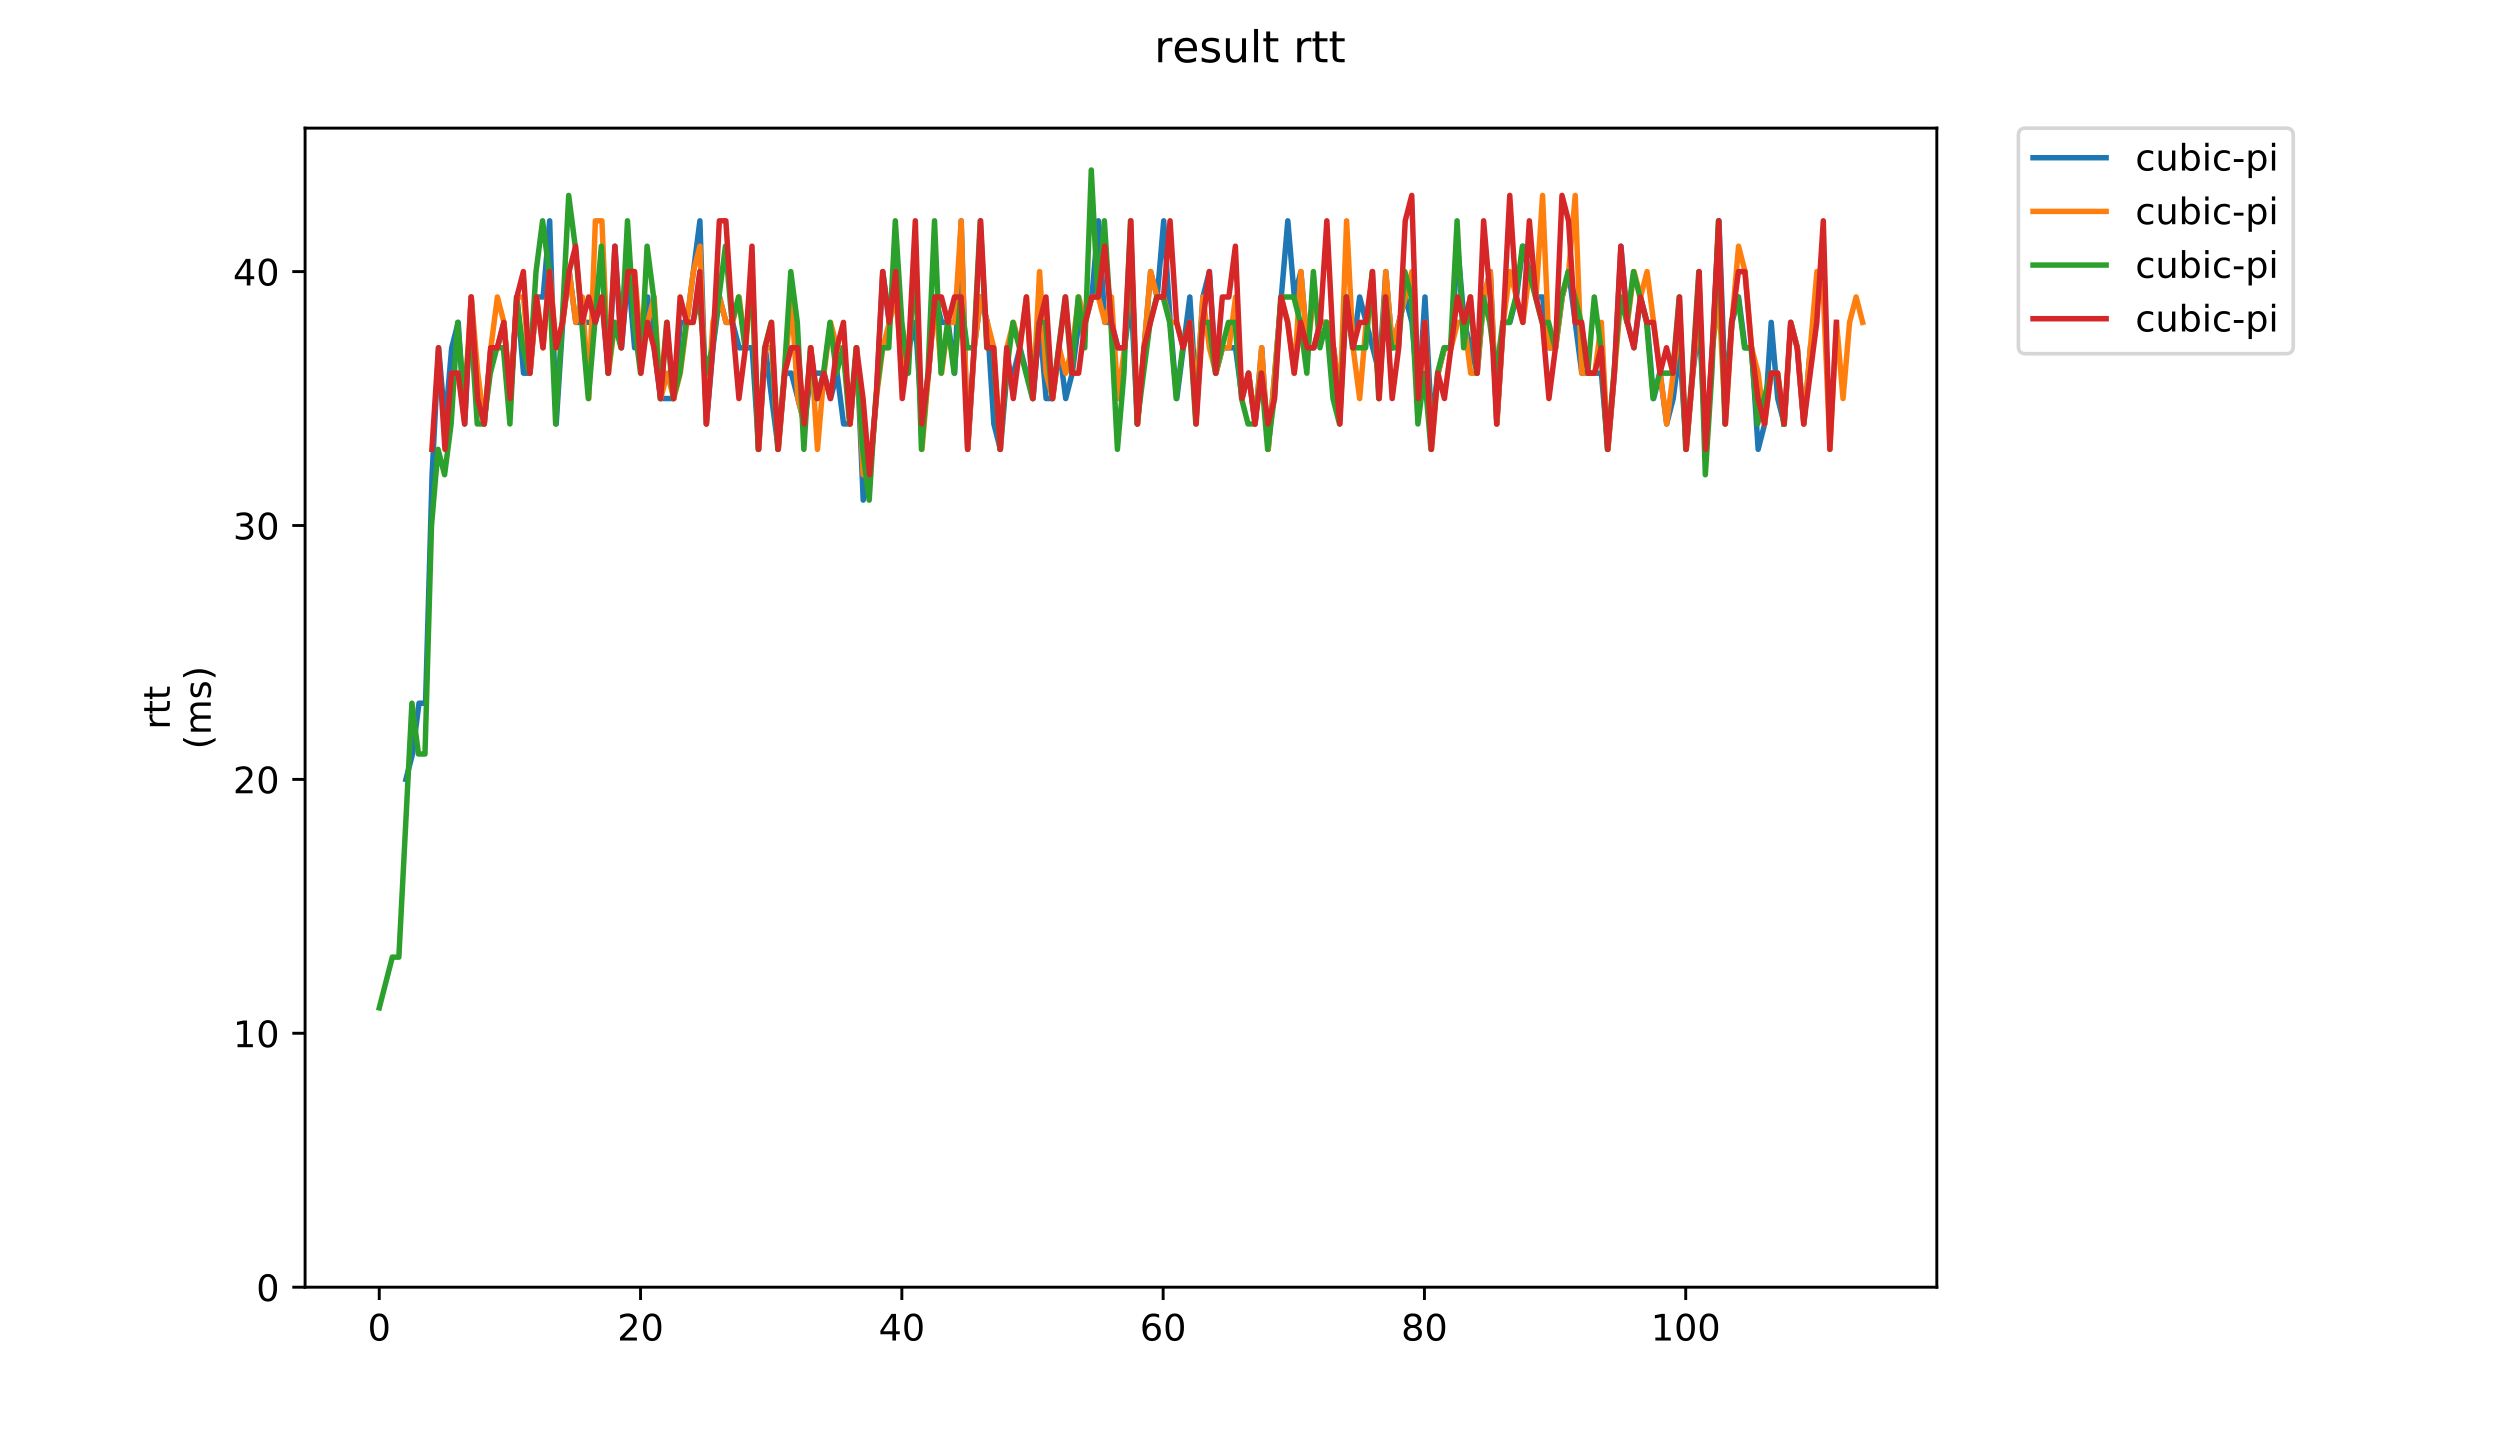 <?xml version="1.0" encoding="utf-8" standalone="no"?>
<!DOCTYPE svg PUBLIC "-//W3C//DTD SVG 1.1//EN"
  "http://www.w3.org/Graphics/SVG/1.1/DTD/svg11.dtd">
<!-- Created with matplotlib (https://matplotlib.org/) -->
<svg height="396pt" version="1.1" viewBox="0 0 684 396" width="684pt" xmlns="http://www.w3.org/2000/svg" xmlns:xlink="http://www.w3.org/1999/xlink">
 <defs>
  <style type="text/css">
*{stroke-linecap:butt;stroke-linejoin:round;}
  </style>
 </defs>
 <g id="figure_1">
  <g id="patch_1">
   <path d="M 0 396 
L 684 396 
L 684 0 
L 0 0 
z
" style="fill:#ffffff;"/>
  </g>
  <g id="axes_1">
   <g id="patch_2">
    <path d="M 83.472 352.174 
L 529.913 352.174 
L 529.913 35.062 
L 83.472 35.062 
z
" style="fill:#ffffff;"/>
   </g>
   <g id="matplotlib.axis_1">
    <g id="xtick_1">
     <g id="line2d_1">
      <defs>
       <path d="M 0 0 
L 0 3.5 
" id="m2e8e37434c" style="stroke:#000000;stroke-width:0.8;"/>
      </defs>
      <g>
       <use style="stroke:#000000;stroke-width:0.8;" x="103.765" xlink:href="#m2e8e37434c" y="352.174"/>
      </g>
     </g>
     <g id="text_1">
      <!-- 0 -->
      <defs>
       <path d="M 31.781 66.406 
Q 24.172 66.406 20.328 58.906 
Q 16.5 51.422 16.5 36.375 
Q 16.5 21.391 20.328 13.891 
Q 24.172 6.391 31.781 6.391 
Q 39.453 6.391 43.281 13.891 
Q 47.125 21.391 47.125 36.375 
Q 47.125 51.422 43.281 58.906 
Q 39.453 66.406 31.781 66.406 
z
M 31.781 74.219 
Q 44.047 74.219 50.516 64.516 
Q 56.984 54.828 56.984 36.375 
Q 56.984 17.969 50.516 8.266 
Q 44.047 -1.422 31.781 -1.422 
Q 19.531 -1.422 13.062 8.266 
Q 6.594 17.969 6.594 36.375 
Q 6.594 54.828 13.062 64.516 
Q 19.531 74.219 31.781 74.219 
z
" id="DejaVuSans-48"/>
      </defs>
      <g transform="translate(100.584 366.773)scale(0.1 -0.1)">
       <use xlink:href="#DejaVuSans-48"/>
      </g>
     </g>
    </g>
    <g id="xtick_2">
     <g id="line2d_2">
      <g>
       <use style="stroke:#000000;stroke-width:0.8;" x="175.255" xlink:href="#m2e8e37434c" y="352.174"/>
      </g>
     </g>
     <g id="text_2">
      <!-- 20 -->
      <defs>
       <path d="M 19.188 8.297 
L 53.609 8.297 
L 53.609 0 
L 7.328 0 
L 7.328 8.297 
Q 12.938 14.109 22.625 23.891 
Q 32.328 33.688 34.812 36.531 
Q 39.547 41.844 41.422 45.531 
Q 43.312 49.219 43.312 52.781 
Q 43.312 58.594 39.234 62.25 
Q 35.156 65.922 28.609 65.922 
Q 23.969 65.922 18.812 64.312 
Q 13.672 62.703 7.812 59.422 
L 7.812 69.391 
Q 13.766 71.781 18.938 73 
Q 24.125 74.219 28.422 74.219 
Q 39.75 74.219 46.484 68.547 
Q 53.219 62.891 53.219 53.422 
Q 53.219 48.922 51.531 44.891 
Q 49.859 40.875 45.406 35.406 
Q 44.188 33.984 37.641 27.219 
Q 31.109 20.453 19.188 8.297 
z
" id="DejaVuSans-50"/>
      </defs>
      <g transform="translate(168.892 366.773)scale(0.1 -0.1)">
       <use xlink:href="#DejaVuSans-50"/>
       <use x="63.623" xlink:href="#DejaVuSans-48"/>
      </g>
     </g>
    </g>
    <g id="xtick_3">
     <g id="line2d_3">
      <g>
       <use style="stroke:#000000;stroke-width:0.8;" x="246.745" xlink:href="#m2e8e37434c" y="352.174"/>
      </g>
     </g>
     <g id="text_3">
      <!-- 40 -->
      <defs>
       <path d="M 37.797 64.312 
L 12.891 25.391 
L 37.797 25.391 
z
M 35.203 72.906 
L 47.609 72.906 
L 47.609 25.391 
L 58.016 25.391 
L 58.016 17.188 
L 47.609 17.188 
L 47.609 0 
L 37.797 0 
L 37.797 17.188 
L 4.891 17.188 
L 4.891 26.703 
z
" id="DejaVuSans-52"/>
      </defs>
      <g transform="translate(240.382 366.773)scale(0.1 -0.1)">
       <use xlink:href="#DejaVuSans-52"/>
       <use x="63.623" xlink:href="#DejaVuSans-48"/>
      </g>
     </g>
    </g>
    <g id="xtick_4">
     <g id="line2d_4">
      <g>
       <use style="stroke:#000000;stroke-width:0.8;" x="318.235" xlink:href="#m2e8e37434c" y="352.174"/>
      </g>
     </g>
     <g id="text_4">
      <!-- 60 -->
      <defs>
       <path d="M 33.016 40.375 
Q 26.375 40.375 22.484 35.828 
Q 18.609 31.297 18.609 23.391 
Q 18.609 15.531 22.484 10.953 
Q 26.375 6.391 33.016 6.391 
Q 39.656 6.391 43.531 10.953 
Q 47.406 15.531 47.406 23.391 
Q 47.406 31.297 43.531 35.828 
Q 39.656 40.375 33.016 40.375 
z
M 52.594 71.297 
L 52.594 62.312 
Q 48.875 64.062 45.094 64.984 
Q 41.312 65.922 37.594 65.922 
Q 27.828 65.922 22.672 59.328 
Q 17.531 52.734 16.797 39.406 
Q 19.672 43.656 24.016 45.922 
Q 28.375 48.188 33.594 48.188 
Q 44.578 48.188 50.953 41.516 
Q 57.328 34.859 57.328 23.391 
Q 57.328 12.156 50.688 5.359 
Q 44.047 -1.422 33.016 -1.422 
Q 20.359 -1.422 13.672 8.266 
Q 6.984 17.969 6.984 36.375 
Q 6.984 53.656 15.188 63.938 
Q 23.391 74.219 37.203 74.219 
Q 40.922 74.219 44.703 73.484 
Q 48.484 72.75 52.594 71.297 
z
" id="DejaVuSans-54"/>
      </defs>
      <g transform="translate(311.872 366.773)scale(0.1 -0.1)">
       <use xlink:href="#DejaVuSans-54"/>
       <use x="63.623" xlink:href="#DejaVuSans-48"/>
      </g>
     </g>
    </g>
    <g id="xtick_5">
     <g id="line2d_5">
      <g>
       <use style="stroke:#000000;stroke-width:0.8;" x="389.725" xlink:href="#m2e8e37434c" y="352.174"/>
      </g>
     </g>
     <g id="text_5">
      <!-- 80 -->
      <defs>
       <path d="M 31.781 34.625 
Q 24.75 34.625 20.719 30.859 
Q 16.703 27.094 16.703 20.516 
Q 16.703 13.922 20.719 10.156 
Q 24.75 6.391 31.781 6.391 
Q 38.812 6.391 42.859 10.172 
Q 46.922 13.969 46.922 20.516 
Q 46.922 27.094 42.891 30.859 
Q 38.875 34.625 31.781 34.625 
z
M 21.922 38.812 
Q 15.578 40.375 12.031 44.719 
Q 8.5 49.078 8.5 55.328 
Q 8.5 64.062 14.719 69.141 
Q 20.953 74.219 31.781 74.219 
Q 42.672 74.219 48.875 69.141 
Q 55.078 64.062 55.078 55.328 
Q 55.078 49.078 51.531 44.719 
Q 48 40.375 41.703 38.812 
Q 48.828 37.156 52.797 32.312 
Q 56.781 27.484 56.781 20.516 
Q 56.781 9.906 50.312 4.234 
Q 43.844 -1.422 31.781 -1.422 
Q 19.734 -1.422 13.25 4.234 
Q 6.781 9.906 6.781 20.516 
Q 6.781 27.484 10.781 32.312 
Q 14.797 37.156 21.922 38.812 
z
M 18.312 54.391 
Q 18.312 48.734 21.844 45.562 
Q 25.391 42.391 31.781 42.391 
Q 38.141 42.391 41.719 45.562 
Q 45.312 48.734 45.312 54.391 
Q 45.312 60.062 41.719 63.234 
Q 38.141 66.406 31.781 66.406 
Q 25.391 66.406 21.844 63.234 
Q 18.312 60.062 18.312 54.391 
z
" id="DejaVuSans-56"/>
      </defs>
      <g transform="translate(383.362 366.773)scale(0.1 -0.1)">
       <use xlink:href="#DejaVuSans-56"/>
       <use x="63.623" xlink:href="#DejaVuSans-48"/>
      </g>
     </g>
    </g>
    <g id="xtick_6">
     <g id="line2d_6">
      <g>
       <use style="stroke:#000000;stroke-width:0.8;" x="461.214" xlink:href="#m2e8e37434c" y="352.174"/>
      </g>
     </g>
     <g id="text_6">
      <!-- 100 -->
      <defs>
       <path d="M 12.406 8.297 
L 28.516 8.297 
L 28.516 63.922 
L 10.984 60.406 
L 10.984 69.391 
L 28.422 72.906 
L 38.281 72.906 
L 38.281 8.297 
L 54.391 8.297 
L 54.391 0 
L 12.406 0 
z
" id="DejaVuSans-49"/>
      </defs>
      <g transform="translate(451.671 366.773)scale(0.1 -0.1)">
       <use xlink:href="#DejaVuSans-49"/>
       <use x="63.623" xlink:href="#DejaVuSans-48"/>
       <use x="127.246" xlink:href="#DejaVuSans-48"/>
      </g>
     </g>
    </g>
   </g>
   <g id="matplotlib.axis_2">
    <g id="ytick_1">
     <g id="line2d_7">
      <defs>
       <path d="M 0 0 
L -3.5 0 
" id="me09915eec4" style="stroke:#000000;stroke-width:0.8;"/>
      </defs>
      <g>
       <use style="stroke:#000000;stroke-width:0.8;" x="83.472" xlink:href="#me09915eec4" y="352.174"/>
      </g>
     </g>
     <g id="text_7">
      <!-- 0 -->
      <g transform="translate(70.11 355.973)scale(0.1 -0.1)">
       <use xlink:href="#DejaVuSans-48"/>
      </g>
     </g>
    </g>
    <g id="ytick_2">
     <g id="line2d_8">
      <g>
       <use style="stroke:#000000;stroke-width:0.8;" x="83.472" xlink:href="#me09915eec4" y="282.708"/>
      </g>
     </g>
     <g id="text_8">
      <!-- 10 -->
      <g transform="translate(63.747 286.508)scale(0.1 -0.1)">
       <use xlink:href="#DejaVuSans-49"/>
       <use x="63.623" xlink:href="#DejaVuSans-48"/>
      </g>
     </g>
    </g>
    <g id="ytick_3">
     <g id="line2d_9">
      <g>
       <use style="stroke:#000000;stroke-width:0.8;" x="83.472" xlink:href="#me09915eec4" y="213.242"/>
      </g>
     </g>
     <g id="text_9">
      <!-- 20 -->
      <g transform="translate(63.747 217.042)scale(0.1 -0.1)">
       <use xlink:href="#DejaVuSans-50"/>
       <use x="63.623" xlink:href="#DejaVuSans-48"/>
      </g>
     </g>
    </g>
    <g id="ytick_4">
     <g id="line2d_10">
      <g>
       <use style="stroke:#000000;stroke-width:0.8;" x="83.472" xlink:href="#me09915eec4" y="143.777"/>
      </g>
     </g>
     <g id="text_10">
      <!-- 30 -->
      <defs>
       <path d="M 40.578 39.312 
Q 47.656 37.797 51.625 33 
Q 55.609 28.219 55.609 21.188 
Q 55.609 10.406 48.188 4.484 
Q 40.766 -1.422 27.094 -1.422 
Q 22.516 -1.422 17.656 -0.516 
Q 12.797 0.391 7.625 2.203 
L 7.625 11.719 
Q 11.719 9.328 16.594 8.109 
Q 21.484 6.891 26.812 6.891 
Q 36.078 6.891 40.938 10.547 
Q 45.797 14.203 45.797 21.188 
Q 45.797 27.641 41.281 31.266 
Q 36.766 34.906 28.719 34.906 
L 20.219 34.906 
L 20.219 43.016 
L 29.109 43.016 
Q 36.375 43.016 40.234 45.922 
Q 44.094 48.828 44.094 54.297 
Q 44.094 59.906 40.109 62.906 
Q 36.141 65.922 28.719 65.922 
Q 24.656 65.922 20.016 65.031 
Q 15.375 64.156 9.812 62.312 
L 9.812 71.094 
Q 15.438 72.656 20.344 73.438 
Q 25.25 74.219 29.594 74.219 
Q 40.828 74.219 47.359 69.109 
Q 53.906 64.016 53.906 55.328 
Q 53.906 49.266 50.438 45.094 
Q 46.969 40.922 40.578 39.312 
z
" id="DejaVuSans-51"/>
      </defs>
      <g transform="translate(63.747 147.576)scale(0.1 -0.1)">
       <use xlink:href="#DejaVuSans-51"/>
       <use x="63.623" xlink:href="#DejaVuSans-48"/>
      </g>
     </g>
    </g>
    <g id="ytick_5">
     <g id="line2d_11">
      <g>
       <use style="stroke:#000000;stroke-width:0.8;" x="83.472" xlink:href="#me09915eec4" y="74.311"/>
      </g>
     </g>
     <g id="text_11">
      <!-- 40 -->
      <g transform="translate(63.747 78.11)scale(0.1 -0.1)">
       <use xlink:href="#DejaVuSans-52"/>
       <use x="63.623" xlink:href="#DejaVuSans-48"/>
      </g>
     </g>
    </g>
    <g id="text_12">
     <!-- rtt -->
     <defs>
      <path d="M 41.109 46.297 
Q 39.594 47.172 37.812 47.578 
Q 36.031 48 33.891 48 
Q 26.266 48 22.188 43.047 
Q 18.109 38.094 18.109 28.812 
L 18.109 0 
L 9.078 0 
L 9.078 54.688 
L 18.109 54.688 
L 18.109 46.188 
Q 20.953 51.172 25.484 53.578 
Q 30.031 56 36.531 56 
Q 37.453 56 38.578 55.875 
Q 39.703 55.766 41.062 55.516 
z
" id="DejaVuSans-114"/>
      <path d="M 18.312 70.219 
L 18.312 54.688 
L 36.812 54.688 
L 36.812 47.703 
L 18.312 47.703 
L 18.312 18.016 
Q 18.312 11.328 20.141 9.422 
Q 21.969 7.516 27.594 7.516 
L 36.812 7.516 
L 36.812 0 
L 27.594 0 
Q 17.188 0 13.234 3.875 
Q 9.281 7.766 9.281 18.016 
L 9.281 47.703 
L 2.688 47.703 
L 2.688 54.688 
L 9.281 54.688 
L 9.281 70.219 
z
" id="DejaVuSans-116"/>
     </defs>
     <g transform="translate(46.47 199.594)rotate(-90)scale(0.1 -0.1)">
      <use xlink:href="#DejaVuSans-114"/>
      <use x="41.113" xlink:href="#DejaVuSans-116"/>
      <use x="80.322" xlink:href="#DejaVuSans-116"/>
     </g>
     <!-- (ms) -->
     <defs>
      <path d="M 31 75.875 
Q 24.469 64.656 21.281 53.656 
Q 18.109 42.672 18.109 31.391 
Q 18.109 20.125 21.312 9.062 
Q 24.516 -2 31 -13.188 
L 23.188 -13.188 
Q 15.875 -1.703 12.234 9.375 
Q 8.594 20.453 8.594 31.391 
Q 8.594 42.281 12.203 53.312 
Q 15.828 64.359 23.188 75.875 
z
" id="DejaVuSans-40"/>
      <path d="M 52 44.188 
Q 55.375 50.25 60.062 53.125 
Q 64.75 56 71.094 56 
Q 79.641 56 84.281 50.016 
Q 88.922 44.047 88.922 33.016 
L 88.922 0 
L 79.891 0 
L 79.891 32.719 
Q 79.891 40.578 77.094 44.375 
Q 74.312 48.188 68.609 48.188 
Q 61.625 48.188 57.562 43.547 
Q 53.516 38.922 53.516 30.906 
L 53.516 0 
L 44.484 0 
L 44.484 32.719 
Q 44.484 40.625 41.703 44.406 
Q 38.922 48.188 33.109 48.188 
Q 26.219 48.188 22.156 43.531 
Q 18.109 38.875 18.109 30.906 
L 18.109 0 
L 9.078 0 
L 9.078 54.688 
L 18.109 54.688 
L 18.109 46.188 
Q 21.188 51.219 25.484 53.609 
Q 29.781 56 35.688 56 
Q 41.656 56 45.828 52.969 
Q 50 49.953 52 44.188 
z
" id="DejaVuSans-109"/>
      <path d="M 44.281 53.078 
L 44.281 44.578 
Q 40.484 46.531 36.375 47.5 
Q 32.281 48.484 27.875 48.484 
Q 21.188 48.484 17.844 46.438 
Q 14.5 44.391 14.5 40.281 
Q 14.5 37.156 16.891 35.375 
Q 19.281 33.594 26.516 31.984 
L 29.594 31.297 
Q 39.156 29.25 43.188 25.516 
Q 47.219 21.781 47.219 15.094 
Q 47.219 7.469 41.188 3.016 
Q 35.156 -1.422 24.609 -1.422 
Q 20.219 -1.422 15.453 -0.562 
Q 10.688 0.297 5.422 2 
L 5.422 11.281 
Q 10.406 8.688 15.234 7.391 
Q 20.062 6.109 24.812 6.109 
Q 31.156 6.109 34.562 8.281 
Q 37.984 10.453 37.984 14.406 
Q 37.984 18.062 35.516 20.016 
Q 33.062 21.969 24.703 23.781 
L 21.578 24.516 
Q 13.234 26.266 9.516 29.906 
Q 5.812 33.547 5.812 39.891 
Q 5.812 47.609 11.281 51.797 
Q 16.75 56 26.812 56 
Q 31.781 56 36.172 55.266 
Q 40.578 54.547 44.281 53.078 
z
" id="DejaVuSans-115"/>
      <path d="M 8.016 75.875 
L 15.828 75.875 
Q 23.141 64.359 26.781 53.312 
Q 30.422 42.281 30.422 31.391 
Q 30.422 20.453 26.781 9.375 
Q 23.141 -1.703 15.828 -13.188 
L 8.016 -13.188 
Q 14.5 -2 17.703 9.062 
Q 20.906 20.125 20.906 31.391 
Q 20.906 42.672 17.703 53.656 
Q 14.5 64.656 8.016 75.875 
z
" id="DejaVuSans-41"/>
     </defs>
     <g transform="translate(57.668 204.995)rotate(-90)scale(0.1 -0.1)">
      <use xlink:href="#DejaVuSans-40"/>
      <use x="39.014" xlink:href="#DejaVuSans-109"/>
      <use x="136.426" xlink:href="#DejaVuSans-115"/>
      <use x="188.525" xlink:href="#DejaVuSans-41"/>
     </g>
    </g>
   </g>
   <g id="line2d_12">
    <path clip-path="url(#pc7958d112a)" d="M 111.068 213.242 
L 112.855 206.296 
L 114.642 192.403 
L 116.43 192.403 
L 118.217 129.883 
L 120.004 95.15 
L 121.791 115.99 
L 123.579 95.15 
L 125.366 88.204 
L 127.153 115.99 
L 128.94 81.257 
L 130.728 109.044 
L 132.515 115.99 
L 134.302 95.15 
L 136.089 95.15 
L 137.876 88.204 
L 139.664 109.044 
L 141.451 81.257 
L 143.238 102.097 
L 145.025 102.097 
L 146.813 81.257 
L 148.6 81.257 
L 150.387 60.418 
L 152.174 115.99 
L 153.962 88.204 
L 155.749 74.311 
L 157.536 88.204 
L 162.898 88.204 
L 164.685 81.257 
L 166.472 102.097 
L 168.26 67.364 
L 170.047 95.15 
L 171.834 74.311 
L 173.621 95.15 
L 175.409 95.15 
L 177.196 81.257 
L 180.77 109.044 
L 184.345 109.044 
L 186.132 88.204 
L 187.919 88.204 
L 191.494 60.418 
L 193.281 115.99 
L 195.068 95.15 
L 196.856 81.257 
L 198.643 88.204 
L 200.43 88.204 
L 202.217 95.15 
L 205.792 95.15 
L 207.579 122.937 
L 209.366 95.15 
L 212.941 122.937 
L 214.728 102.097 
L 216.515 102.097 
L 220.09 115.99 
L 221.877 102.097 
L 225.452 102.097 
L 227.239 109.044 
L 229.026 102.097 
L 230.813 115.99 
L 232.601 115.99 
L 234.388 95.15 
L 236.175 136.83 
L 237.962 129.883 
L 239.75 109.044 
L 241.537 74.311 
L 243.324 88.204 
L 245.111 74.311 
L 246.899 102.097 
L 250.473 88.204 
L 252.26 115.99 
L 254.048 102.097 
L 255.835 81.257 
L 257.622 88.204 
L 259.409 88.204 
L 261.197 102.097 
L 262.984 60.418 
L 264.771 122.937 
L 266.558 95.15 
L 268.345 81.257 
L 270.133 88.204 
L 271.92 115.99 
L 273.707 122.937 
L 275.494 102.097 
L 277.282 102.097 
L 279.069 95.15 
L 282.643 109.044 
L 284.431 88.204 
L 286.218 109.044 
L 288.005 109.044 
L 289.792 95.15 
L 291.58 109.044 
L 293.367 102.097 
L 295.154 88.204 
L 296.941 88.204 
L 298.729 81.257 
L 300.516 60.418 
L 302.303 88.204 
L 304.09 88.204 
L 305.878 95.15 
L 307.665 95.15 
L 309.452 81.257 
L 311.239 115.99 
L 314.814 74.311 
L 316.601 81.257 
L 318.388 60.418 
L 320.176 88.204 
L 321.963 109.044 
L 325.537 81.257 
L 327.325 109.044 
L 329.112 81.257 
L 330.899 74.311 
L 332.686 102.097 
L 334.474 95.15 
L 338.048 95.15 
L 339.835 109.044 
L 341.623 102.097 
L 343.41 115.99 
L 345.197 95.15 
L 346.984 122.937 
L 352.346 60.418 
L 354.133 81.257 
L 355.921 74.311 
L 357.708 95.15 
L 359.495 95.15 
L 361.282 88.204 
L 363.07 88.204 
L 364.857 95.15 
L 366.644 109.044 
L 368.431 81.257 
L 370.219 95.15 
L 372.006 81.257 
L 377.368 102.097 
L 379.155 74.311 
L 380.942 95.15 
L 384.517 81.257 
L 386.304 88.204 
L 388.091 109.044 
L 389.878 81.257 
L 391.666 115.99 
L 393.453 102.097 
L 395.24 95.15 
L 397.027 95.15 
L 398.814 67.364 
L 400.602 88.204 
L 404.176 102.097 
L 405.963 81.257 
L 407.751 74.311 
L 409.538 115.99 
L 411.325 88.204 
L 413.112 88.204 
L 414.9 81.257 
L 416.687 67.364 
L 420.261 81.257 
L 422.049 81.257 
L 423.836 95.15 
L 425.623 95.15 
L 427.41 81.257 
L 429.198 74.311 
L 432.772 102.097 
L 438.134 102.097 
L 439.921 122.937 
L 441.708 102.097 
L 443.496 67.364 
L 445.283 88.204 
L 447.07 95.15 
L 448.857 81.257 
L 450.645 88.204 
L 452.432 109.044 
L 454.219 102.097 
L 456.006 115.99 
L 457.794 109.044 
L 459.581 95.15 
L 461.368 122.937 
L 463.155 102.097 
L 464.943 88.204 
L 466.73 122.937 
L 468.517 95.15 
L 470.304 60.418 
L 472.092 109.044 
L 473.879 88.204 
L 475.666 81.257 
L 477.453 95.15 
L 479.241 95.15 
L 481.028 122.937 
L 482.815 115.99 
L 484.602 88.204 
L 486.39 109.044 
L 488.177 115.99 
L 489.964 88.204 
L 491.751 95.15 
L 493.539 115.99 
L 495.326 95.15 
L 495.326 95.15 
" style="fill:none;stroke:#1f77b4;stroke-linecap:square;stroke-width:1.5;"/>
   </g>
   <g id="line2d_13">
    <path clip-path="url(#pc7958d112a)" d="M 125.362 102.097 
L 127.149 109.044 
L 128.937 81.257 
L 130.724 102.097 
L 132.511 115.99 
L 134.298 95.15 
L 136.086 81.257 
L 137.873 88.204 
L 139.66 109.044 
L 141.447 81.257 
L 143.235 81.257 
L 145.022 102.097 
L 146.809 81.257 
L 148.596 95.15 
L 150.384 74.311 
L 152.171 95.15 
L 153.958 88.204 
L 155.745 74.311 
L 157.533 88.204 
L 159.32 81.257 
L 161.107 109.044 
L 162.894 60.418 
L 164.682 60.418 
L 166.469 102.097 
L 168.256 88.204 
L 170.043 88.204 
L 171.831 74.311 
L 173.618 74.311 
L 175.405 95.15 
L 178.98 81.257 
L 180.767 109.044 
L 182.554 102.097 
L 184.341 109.044 
L 186.129 102.097 
L 189.703 74.311 
L 191.49 67.364 
L 193.278 115.99 
L 195.065 88.204 
L 196.852 81.257 
L 198.639 88.204 
L 200.427 88.204 
L 202.214 81.257 
L 204.001 95.15 
L 205.788 74.311 
L 207.576 122.937 
L 209.363 95.15 
L 211.15 95.15 
L 212.937 122.937 
L 216.512 81.257 
L 218.299 109.044 
L 220.086 115.99 
L 221.874 95.15 
L 223.661 122.937 
L 225.448 102.097 
L 227.235 88.204 
L 229.022 95.15 
L 230.81 95.15 
L 232.597 115.99 
L 234.384 95.15 
L 236.171 129.883 
L 237.959 129.883 
L 239.746 109.044 
L 241.533 95.15 
L 245.108 81.257 
L 246.895 102.097 
L 248.682 95.15 
L 250.469 67.364 
L 252.257 122.937 
L 255.831 81.257 
L 257.618 102.097 
L 259.406 88.204 
L 261.193 88.204 
L 262.98 60.418 
L 264.767 122.937 
L 266.555 95.15 
L 268.342 81.257 
L 271.916 95.15 
L 273.704 122.937 
L 275.491 95.15 
L 277.278 88.204 
L 279.065 95.15 
L 280.853 81.257 
L 282.64 109.044 
L 284.427 74.311 
L 286.214 102.097 
L 288.002 109.044 
L 289.789 95.15 
L 291.576 102.097 
L 293.363 95.15 
L 295.151 81.257 
L 296.938 88.204 
L 298.725 81.257 
L 300.512 81.257 
L 302.3 88.204 
L 304.087 81.257 
L 305.874 109.044 
L 307.661 95.15 
L 309.449 67.364 
L 311.236 115.99 
L 314.81 74.311 
L 316.598 81.257 
L 318.385 81.257 
L 320.172 88.204 
L 321.959 88.204 
L 323.747 95.15 
L 325.534 88.204 
L 327.321 109.044 
L 329.108 81.257 
L 330.896 95.15 
L 332.683 102.097 
L 334.47 95.15 
L 336.257 95.15 
L 338.045 81.257 
L 339.832 109.044 
L 341.619 102.097 
L 343.406 115.99 
L 345.194 95.15 
L 346.981 122.937 
L 350.555 81.257 
L 352.343 88.204 
L 354.13 102.097 
L 355.917 74.311 
L 357.704 95.15 
L 359.491 81.257 
L 361.279 88.204 
L 363.066 88.204 
L 364.853 95.15 
L 366.64 109.044 
L 368.428 60.418 
L 370.215 95.15 
L 372.002 109.044 
L 373.789 88.204 
L 375.577 81.257 
L 377.364 109.044 
L 379.151 74.311 
L 380.938 95.15 
L 386.3 74.311 
L 388.087 109.044 
L 389.875 88.204 
L 391.662 122.937 
L 393.449 102.097 
L 395.236 95.15 
L 397.024 95.15 
L 398.811 88.204 
L 400.598 88.204 
L 402.385 102.097 
L 404.173 102.097 
L 405.96 81.257 
L 407.747 74.311 
L 409.534 115.99 
L 411.322 88.204 
L 413.109 74.311 
L 416.683 88.204 
L 418.471 74.311 
L 420.258 81.257 
L 422.045 53.471 
L 423.832 95.15 
L 425.62 95.15 
L 427.407 81.257 
L 429.194 74.311 
L 430.981 53.471 
L 432.769 102.097 
L 436.343 102.097 
L 438.13 88.204 
L 439.918 122.937 
L 443.492 81.257 
L 445.279 88.204 
L 447.067 74.311 
L 448.854 81.257 
L 450.641 74.311 
L 456.003 115.99 
L 459.577 88.204 
L 461.365 122.937 
L 464.939 81.257 
L 466.726 122.937 
L 468.514 95.15 
L 470.301 81.257 
L 472.088 115.99 
L 473.875 88.204 
L 475.663 67.364 
L 477.45 74.311 
L 479.237 95.15 
L 481.024 102.097 
L 482.812 115.99 
L 484.599 102.097 
L 486.386 102.097 
L 488.173 115.99 
L 489.961 88.204 
L 491.748 95.15 
L 493.535 115.99 
L 497.109 74.311 
L 498.897 81.257 
L 500.684 122.937 
L 502.471 88.204 
L 504.258 109.044 
L 506.046 88.204 
L 507.833 81.257 
L 509.62 88.204 
L 509.62 88.204 
" style="fill:none;stroke:#ff7f0e;stroke-linecap:square;stroke-width:1.5;"/>
   </g>
   <g id="line2d_14">
    <path clip-path="url(#pc7958d112a)" d="M 103.765 275.762 
L 107.34 261.869 
L 109.127 261.869 
L 112.701 192.403 
L 114.489 206.296 
L 116.276 206.296 
L 118.063 143.777 
L 119.85 122.937 
L 121.638 129.883 
L 123.425 115.99 
L 125.212 88.204 
L 126.999 109.044 
L 128.787 88.204 
L 130.574 115.99 
L 132.361 115.99 
L 134.148 102.097 
L 135.936 95.15 
L 137.723 95.15 
L 139.51 115.99 
L 141.297 81.257 
L 143.085 95.15 
L 144.872 102.097 
L 146.659 74.311 
L 148.446 60.418 
L 150.234 74.311 
L 152.021 115.99 
L 153.808 88.204 
L 155.595 53.471 
L 157.382 67.364 
L 160.957 109.044 
L 164.531 67.364 
L 166.319 102.097 
L 168.106 88.204 
L 169.893 95.15 
L 171.68 60.418 
L 173.468 88.204 
L 175.255 102.097 
L 177.042 67.364 
L 178.829 81.257 
L 180.617 109.044 
L 182.404 88.204 
L 184.191 109.044 
L 185.978 102.097 
L 187.766 88.204 
L 189.553 88.204 
L 191.34 81.257 
L 193.127 102.097 
L 194.915 95.15 
L 198.489 67.364 
L 200.276 88.204 
L 202.064 81.257 
L 203.851 95.15 
L 205.638 74.311 
L 207.425 122.937 
L 209.213 95.15 
L 211 88.204 
L 212.787 122.937 
L 214.574 102.097 
L 216.362 74.311 
L 218.149 88.204 
L 219.936 122.937 
L 221.723 95.15 
L 223.511 109.044 
L 225.298 102.097 
L 227.085 88.204 
L 228.872 102.097 
L 230.66 95.15 
L 232.447 115.99 
L 234.234 95.15 
L 236.021 122.937 
L 237.809 136.83 
L 239.596 109.044 
L 241.383 95.15 
L 243.17 95.15 
L 244.958 60.418 
L 246.745 88.204 
L 248.532 102.097 
L 250.319 67.364 
L 252.107 122.937 
L 253.894 102.097 
L 255.681 60.418 
L 257.468 102.097 
L 259.256 88.204 
L 261.043 102.097 
L 262.83 81.257 
L 264.617 95.15 
L 266.405 95.15 
L 268.192 60.418 
L 269.979 95.15 
L 271.766 95.15 
L 273.554 122.937 
L 275.341 102.097 
L 277.128 88.204 
L 282.49 109.044 
L 284.277 88.204 
L 286.064 88.204 
L 287.852 109.044 
L 291.426 81.257 
L 293.213 102.097 
L 295 81.257 
L 296.788 95.15 
L 298.575 46.524 
L 300.362 81.257 
L 302.149 60.418 
L 303.937 88.204 
L 305.724 122.937 
L 307.511 102.097 
L 309.298 60.418 
L 311.086 115.99 
L 314.66 88.204 
L 316.447 81.257 
L 318.235 81.257 
L 320.022 88.204 
L 321.809 109.044 
L 323.596 95.15 
L 325.384 88.204 
L 327.171 115.99 
L 328.958 88.204 
L 330.745 88.204 
L 332.533 102.097 
L 336.107 88.204 
L 337.894 88.204 
L 339.682 109.044 
L 341.469 115.99 
L 343.256 115.99 
L 345.043 102.097 
L 346.831 122.937 
L 348.618 109.044 
L 350.405 81.257 
L 353.98 81.257 
L 355.767 88.204 
L 357.554 102.097 
L 359.341 74.311 
L 361.129 95.15 
L 362.916 88.204 
L 364.703 109.044 
L 366.49 115.99 
L 368.278 81.257 
L 370.065 95.15 
L 373.639 95.15 
L 375.427 74.311 
L 377.214 109.044 
L 379.001 81.257 
L 380.788 95.15 
L 382.576 95.15 
L 384.363 74.311 
L 386.15 81.257 
L 387.937 115.99 
L 389.725 102.097 
L 391.512 122.937 
L 393.299 102.097 
L 395.086 95.15 
L 396.874 95.15 
L 398.661 60.418 
L 400.448 95.15 
L 402.235 81.257 
L 404.023 102.097 
L 405.81 81.257 
L 407.597 88.204 
L 409.384 102.097 
L 411.172 88.204 
L 412.959 88.204 
L 414.746 81.257 
L 416.533 67.364 
L 421.895 88.204 
L 423.682 88.204 
L 425.469 95.15 
L 427.257 81.257 
L 429.044 74.311 
L 432.618 88.204 
L 434.406 102.097 
L 436.193 81.257 
L 437.98 95.15 
L 439.767 122.937 
L 443.342 81.257 
L 445.129 88.204 
L 446.916 74.311 
L 450.491 88.204 
L 452.278 109.044 
L 454.065 102.097 
L 457.64 102.097 
L 459.427 81.257 
L 461.214 122.937 
L 463.002 102.097 
L 464.789 74.311 
L 466.576 129.883 
L 468.363 102.097 
L 470.151 60.418 
L 471.938 115.99 
L 473.725 88.204 
L 475.512 81.257 
L 477.3 95.15 
L 479.087 95.15 
L 480.874 115.99 
L 484.449 102.097 
L 486.236 102.097 
L 488.023 115.99 
L 488.023 115.99 
" style="fill:none;stroke:#2ca02c;stroke-linecap:square;stroke-width:1.5;"/>
   </g>
   <g id="line2d_15">
    <path clip-path="url(#pc7958d112a)" d="M 118.17 122.937 
L 119.958 95.15 
L 121.745 122.937 
L 123.532 102.097 
L 125.319 102.097 
L 127.107 115.99 
L 128.894 81.257 
L 130.681 109.044 
L 132.468 115.99 
L 134.256 95.15 
L 136.043 95.15 
L 137.83 88.204 
L 139.617 109.044 
L 141.405 81.257 
L 143.192 74.311 
L 144.979 102.097 
L 146.766 81.257 
L 148.554 95.15 
L 150.341 74.311 
L 152.128 95.15 
L 153.915 88.204 
L 155.702 74.311 
L 157.49 67.364 
L 159.277 88.204 
L 161.064 81.257 
L 162.851 88.204 
L 164.639 81.257 
L 166.426 102.097 
L 168.213 67.364 
L 170 95.15 
L 171.788 74.311 
L 173.575 74.311 
L 175.362 102.097 
L 177.149 88.204 
L 178.937 95.15 
L 180.724 109.044 
L 182.511 88.204 
L 184.298 109.044 
L 186.086 81.257 
L 187.873 88.204 
L 189.66 88.204 
L 191.447 74.311 
L 193.235 115.99 
L 195.022 95.15 
L 196.809 60.418 
L 198.596 60.418 
L 200.384 88.204 
L 202.171 109.044 
L 203.958 95.15 
L 205.745 67.364 
L 207.533 122.937 
L 209.32 95.15 
L 211.107 88.204 
L 212.894 122.937 
L 214.682 102.097 
L 216.469 95.15 
L 218.256 95.15 
L 220.043 115.99 
L 221.831 95.15 
L 223.618 109.044 
L 225.405 102.097 
L 227.192 109.044 
L 228.98 95.15 
L 230.767 88.204 
L 232.554 115.99 
L 234.341 95.15 
L 236.129 109.044 
L 237.916 129.883 
L 239.703 109.044 
L 241.49 74.311 
L 243.278 88.204 
L 245.065 74.311 
L 246.852 109.044 
L 248.639 95.15 
L 250.427 60.418 
L 252.214 115.99 
L 254.001 102.097 
L 255.788 81.257 
L 257.576 81.257 
L 259.363 88.204 
L 261.15 81.257 
L 262.937 81.257 
L 264.725 122.937 
L 266.512 95.15 
L 268.299 60.418 
L 270.086 95.15 
L 271.874 95.15 
L 273.661 122.937 
L 275.448 95.15 
L 277.235 109.044 
L 280.81 81.257 
L 282.597 109.044 
L 284.384 88.204 
L 286.171 81.257 
L 287.959 109.044 
L 291.533 81.257 
L 293.32 102.097 
L 295.108 102.097 
L 296.895 88.204 
L 298.682 81.257 
L 300.469 81.257 
L 302.257 67.364 
L 304.044 88.204 
L 305.831 95.15 
L 307.618 95.15 
L 309.406 60.418 
L 311.193 115.99 
L 312.98 95.15 
L 316.555 81.257 
L 318.342 81.257 
L 320.129 60.418 
L 321.916 88.204 
L 323.704 95.15 
L 325.491 88.204 
L 327.278 115.99 
L 329.065 88.204 
L 330.853 74.311 
L 332.64 102.097 
L 334.427 81.257 
L 336.214 81.257 
L 338.002 67.364 
L 339.789 109.044 
L 341.576 102.097 
L 343.363 115.99 
L 345.151 102.097 
L 346.938 115.99 
L 348.725 109.044 
L 350.512 81.257 
L 352.3 88.204 
L 354.087 102.097 
L 355.874 88.204 
L 357.661 95.15 
L 359.449 95.15 
L 361.236 88.204 
L 363.023 60.418 
L 364.81 95.15 
L 366.598 115.99 
L 368.385 81.257 
L 370.172 95.15 
L 371.959 88.204 
L 373.747 88.204 
L 375.534 74.311 
L 377.321 109.044 
L 379.108 81.257 
L 380.896 109.044 
L 382.683 95.15 
L 384.47 60.418 
L 386.257 53.471 
L 388.045 109.044 
L 389.832 88.204 
L 391.619 122.937 
L 393.406 102.097 
L 395.194 109.044 
L 398.768 81.257 
L 400.555 88.204 
L 402.343 81.257 
L 404.13 102.097 
L 405.917 60.418 
L 407.704 81.257 
L 409.492 115.99 
L 411.279 88.204 
L 413.066 53.471 
L 414.853 81.257 
L 416.64 88.204 
L 418.428 60.418 
L 420.215 81.257 
L 422.002 88.204 
L 423.789 109.044 
L 425.577 95.15 
L 427.364 53.471 
L 429.151 60.418 
L 430.938 88.204 
L 432.726 88.204 
L 434.513 102.097 
L 436.3 102.097 
L 438.087 95.15 
L 439.875 122.937 
L 441.662 102.097 
L 443.449 67.364 
L 445.236 88.204 
L 447.024 95.15 
L 448.811 81.257 
L 450.598 88.204 
L 452.385 88.204 
L 454.173 102.097 
L 455.96 95.15 
L 457.747 102.097 
L 459.534 81.257 
L 461.322 122.937 
L 463.109 102.097 
L 464.896 74.311 
L 466.683 122.937 
L 468.471 95.15 
L 470.258 60.418 
L 472.045 115.99 
L 473.832 88.204 
L 475.62 74.311 
L 477.407 74.311 
L 479.194 95.15 
L 480.981 109.044 
L 482.769 115.99 
L 484.556 102.097 
L 486.343 102.097 
L 488.13 115.99 
L 489.918 88.204 
L 491.705 95.15 
L 493.492 115.99 
L 497.067 88.204 
L 498.854 60.418 
L 500.641 122.937 
L 502.428 88.204 
L 502.428 88.204 
" style="fill:none;stroke:#d62728;stroke-linecap:square;stroke-width:1.5;"/>
   </g>
   <g id="patch_3">
    <path d="M 83.472 352.174 
L 83.472 35.062 
" style="fill:none;stroke:#000000;stroke-linecap:square;stroke-linejoin:miter;stroke-width:0.8;"/>
   </g>
   <g id="patch_4">
    <path d="M 529.913 352.174 
L 529.913 35.062 
" style="fill:none;stroke:#000000;stroke-linecap:square;stroke-linejoin:miter;stroke-width:0.8;"/>
   </g>
   <g id="patch_5">
    <path d="M 83.472 352.174 
L 529.913 352.174 
" style="fill:none;stroke:#000000;stroke-linecap:square;stroke-linejoin:miter;stroke-width:0.8;"/>
   </g>
   <g id="patch_6">
    <path d="M 83.472 35.062 
L 529.913 35.062 
" style="fill:none;stroke:#000000;stroke-linecap:square;stroke-linejoin:miter;stroke-width:0.8;"/>
   </g>
   <g id="legend_1">
    <g id="patch_7">
     <path d="M 554.235 96.775 
L 625.43 96.775 
Q 627.43 96.775 627.43 94.775 
L 627.43 37.062 
Q 627.43 35.062 625.43 35.062 
L 554.235 35.062 
Q 552.235 35.062 552.235 37.062 
L 552.235 94.775 
Q 552.235 96.775 554.235 96.775 
z
" style="fill:#ffffff;opacity:0.8;stroke:#cccccc;stroke-linejoin:miter;"/>
    </g>
    <g id="line2d_16">
     <path d="M 556.235 43.161 
L 576.235 43.161 
" style="fill:none;stroke:#1f77b4;stroke-linecap:square;stroke-width:1.5;"/>
    </g>
    <g id="line2d_17"/>
    <g id="text_13">
     <!-- cubic-pi -->
     <defs>
      <path d="M 48.781 52.594 
L 48.781 44.188 
Q 44.969 46.297 41.141 47.344 
Q 37.312 48.391 33.406 48.391 
Q 24.656 48.391 19.812 42.844 
Q 14.984 37.312 14.984 27.297 
Q 14.984 17.281 19.812 11.734 
Q 24.656 6.203 33.406 6.203 
Q 37.312 6.203 41.141 7.25 
Q 44.969 8.297 48.781 10.406 
L 48.781 2.094 
Q 45.016 0.344 40.984 -0.531 
Q 36.969 -1.422 32.422 -1.422 
Q 20.062 -1.422 12.781 6.344 
Q 5.516 14.109 5.516 27.297 
Q 5.516 40.672 12.859 48.328 
Q 20.219 56 33.016 56 
Q 37.156 56 41.109 55.141 
Q 45.062 54.297 48.781 52.594 
z
" id="DejaVuSans-99"/>
      <path d="M 8.5 21.578 
L 8.5 54.688 
L 17.484 54.688 
L 17.484 21.922 
Q 17.484 14.156 20.5 10.266 
Q 23.531 6.391 29.594 6.391 
Q 36.859 6.391 41.078 11.031 
Q 45.312 15.672 45.312 23.688 
L 45.312 54.688 
L 54.297 54.688 
L 54.297 0 
L 45.312 0 
L 45.312 8.406 
Q 42.047 3.422 37.719 1 
Q 33.406 -1.422 27.688 -1.422 
Q 18.266 -1.422 13.375 4.438 
Q 8.5 10.297 8.5 21.578 
z
M 31.109 56 
z
" id="DejaVuSans-117"/>
      <path d="M 48.688 27.297 
Q 48.688 37.203 44.609 42.844 
Q 40.531 48.484 33.406 48.484 
Q 26.266 48.484 22.188 42.844 
Q 18.109 37.203 18.109 27.297 
Q 18.109 17.391 22.188 11.75 
Q 26.266 6.109 33.406 6.109 
Q 40.531 6.109 44.609 11.75 
Q 48.688 17.391 48.688 27.297 
z
M 18.109 46.391 
Q 20.953 51.266 25.266 53.625 
Q 29.594 56 35.594 56 
Q 45.562 56 51.781 48.094 
Q 58.016 40.188 58.016 27.297 
Q 58.016 14.406 51.781 6.484 
Q 45.562 -1.422 35.594 -1.422 
Q 29.594 -1.422 25.266 0.953 
Q 20.953 3.328 18.109 8.203 
L 18.109 0 
L 9.078 0 
L 9.078 75.984 
L 18.109 75.984 
z
" id="DejaVuSans-98"/>
      <path d="M 9.422 54.688 
L 18.406 54.688 
L 18.406 0 
L 9.422 0 
z
M 9.422 75.984 
L 18.406 75.984 
L 18.406 64.594 
L 9.422 64.594 
z
" id="DejaVuSans-105"/>
      <path d="M 4.891 31.391 
L 31.203 31.391 
L 31.203 23.391 
L 4.891 23.391 
z
" id="DejaVuSans-45"/>
      <path d="M 18.109 8.203 
L 18.109 -20.797 
L 9.078 -20.797 
L 9.078 54.688 
L 18.109 54.688 
L 18.109 46.391 
Q 20.953 51.266 25.266 53.625 
Q 29.594 56 35.594 56 
Q 45.562 56 51.781 48.094 
Q 58.016 40.188 58.016 27.297 
Q 58.016 14.406 51.781 6.484 
Q 45.562 -1.422 35.594 -1.422 
Q 29.594 -1.422 25.266 0.953 
Q 20.953 3.328 18.109 8.203 
z
M 48.688 27.297 
Q 48.688 37.203 44.609 42.844 
Q 40.531 48.484 33.406 48.484 
Q 26.266 48.484 22.188 42.844 
Q 18.109 37.203 18.109 27.297 
Q 18.109 17.391 22.188 11.75 
Q 26.266 6.109 33.406 6.109 
Q 40.531 6.109 44.609 11.75 
Q 48.688 17.391 48.688 27.297 
z
" id="DejaVuSans-112"/>
     </defs>
     <g transform="translate(584.235 46.661)scale(0.1 -0.1)">
      <use xlink:href="#DejaVuSans-99"/>
      <use x="54.98" xlink:href="#DejaVuSans-117"/>
      <use x="118.359" xlink:href="#DejaVuSans-98"/>
      <use x="181.836" xlink:href="#DejaVuSans-105"/>
      <use x="209.619" xlink:href="#DejaVuSans-99"/>
      <use x="264.6" xlink:href="#DejaVuSans-45"/>
      <use x="300.684" xlink:href="#DejaVuSans-112"/>
      <use x="364.16" xlink:href="#DejaVuSans-105"/>
     </g>
    </g>
    <g id="line2d_18">
     <path d="M 556.235 57.839 
L 576.235 57.839 
" style="fill:none;stroke:#ff7f0e;stroke-linecap:square;stroke-width:1.5;"/>
    </g>
    <g id="line2d_19"/>
    <g id="text_14">
     <!-- cubic-pi -->
     <g transform="translate(584.235 61.339)scale(0.1 -0.1)">
      <use xlink:href="#DejaVuSans-99"/>
      <use x="54.98" xlink:href="#DejaVuSans-117"/>
      <use x="118.359" xlink:href="#DejaVuSans-98"/>
      <use x="181.836" xlink:href="#DejaVuSans-105"/>
      <use x="209.619" xlink:href="#DejaVuSans-99"/>
      <use x="264.6" xlink:href="#DejaVuSans-45"/>
      <use x="300.684" xlink:href="#DejaVuSans-112"/>
      <use x="364.16" xlink:href="#DejaVuSans-105"/>
     </g>
    </g>
    <g id="line2d_20">
     <path d="M 556.235 72.517 
L 576.235 72.517 
" style="fill:none;stroke:#2ca02c;stroke-linecap:square;stroke-width:1.5;"/>
    </g>
    <g id="line2d_21"/>
    <g id="text_15">
     <!-- cubic-pi -->
     <g transform="translate(584.235 76.017)scale(0.1 -0.1)">
      <use xlink:href="#DejaVuSans-99"/>
      <use x="54.98" xlink:href="#DejaVuSans-117"/>
      <use x="118.359" xlink:href="#DejaVuSans-98"/>
      <use x="181.836" xlink:href="#DejaVuSans-105"/>
      <use x="209.619" xlink:href="#DejaVuSans-99"/>
      <use x="264.6" xlink:href="#DejaVuSans-45"/>
      <use x="300.684" xlink:href="#DejaVuSans-112"/>
      <use x="364.16" xlink:href="#DejaVuSans-105"/>
     </g>
    </g>
    <g id="line2d_22">
     <path d="M 556.235 87.195 
L 576.235 87.195 
" style="fill:none;stroke:#d62728;stroke-linecap:square;stroke-width:1.5;"/>
    </g>
    <g id="line2d_23"/>
    <g id="text_16">
     <!-- cubic-pi -->
     <g transform="translate(584.235 90.695)scale(0.1 -0.1)">
      <use xlink:href="#DejaVuSans-99"/>
      <use x="54.98" xlink:href="#DejaVuSans-117"/>
      <use x="118.359" xlink:href="#DejaVuSans-98"/>
      <use x="181.836" xlink:href="#DejaVuSans-105"/>
      <use x="209.619" xlink:href="#DejaVuSans-99"/>
      <use x="264.6" xlink:href="#DejaVuSans-45"/>
      <use x="300.684" xlink:href="#DejaVuSans-112"/>
      <use x="364.16" xlink:href="#DejaVuSans-105"/>
     </g>
    </g>
   </g>
  </g>
  <g id="text_17">
   <!-- result rtt -->
   <defs>
    <path d="M 56.203 29.594 
L 56.203 25.203 
L 14.891 25.203 
Q 15.484 15.922 20.484 11.062 
Q 25.484 6.203 34.422 6.203 
Q 39.594 6.203 44.453 7.469 
Q 49.312 8.734 54.109 11.281 
L 54.109 2.781 
Q 49.266 0.734 44.188 -0.344 
Q 39.109 -1.422 33.891 -1.422 
Q 20.797 -1.422 13.156 6.188 
Q 5.516 13.812 5.516 26.812 
Q 5.516 40.234 12.766 48.109 
Q 20.016 56 32.328 56 
Q 43.359 56 49.781 48.891 
Q 56.203 41.797 56.203 29.594 
z
M 47.219 32.234 
Q 47.125 39.594 43.094 43.984 
Q 39.062 48.391 32.422 48.391 
Q 24.906 48.391 20.391 44.141 
Q 15.875 39.891 15.188 32.172 
z
" id="DejaVuSans-101"/>
    <path d="M 9.422 75.984 
L 18.406 75.984 
L 18.406 0 
L 9.422 0 
z
" id="DejaVuSans-108"/>
    <path id="DejaVuSans-32"/>
   </defs>
   <g transform="translate(315.818 17.038)scale(0.12 -0.12)">
    <use xlink:href="#DejaVuSans-114"/>
    <use x="41.082" xlink:href="#DejaVuSans-101"/>
    <use x="102.605" xlink:href="#DejaVuSans-115"/>
    <use x="154.705" xlink:href="#DejaVuSans-117"/>
    <use x="218.084" xlink:href="#DejaVuSans-108"/>
    <use x="245.867" xlink:href="#DejaVuSans-116"/>
    <use x="285.076" xlink:href="#DejaVuSans-32"/>
    <use x="316.863" xlink:href="#DejaVuSans-114"/>
    <use x="357.977" xlink:href="#DejaVuSans-116"/>
    <use x="397.186" xlink:href="#DejaVuSans-116"/>
   </g>
  </g>
 </g>
 <defs>
  <clipPath id="pc7958d112a">
   <rect height="317.112" width="446.441" x="83.472" y="35.062"/>
  </clipPath>
 </defs>
</svg>
